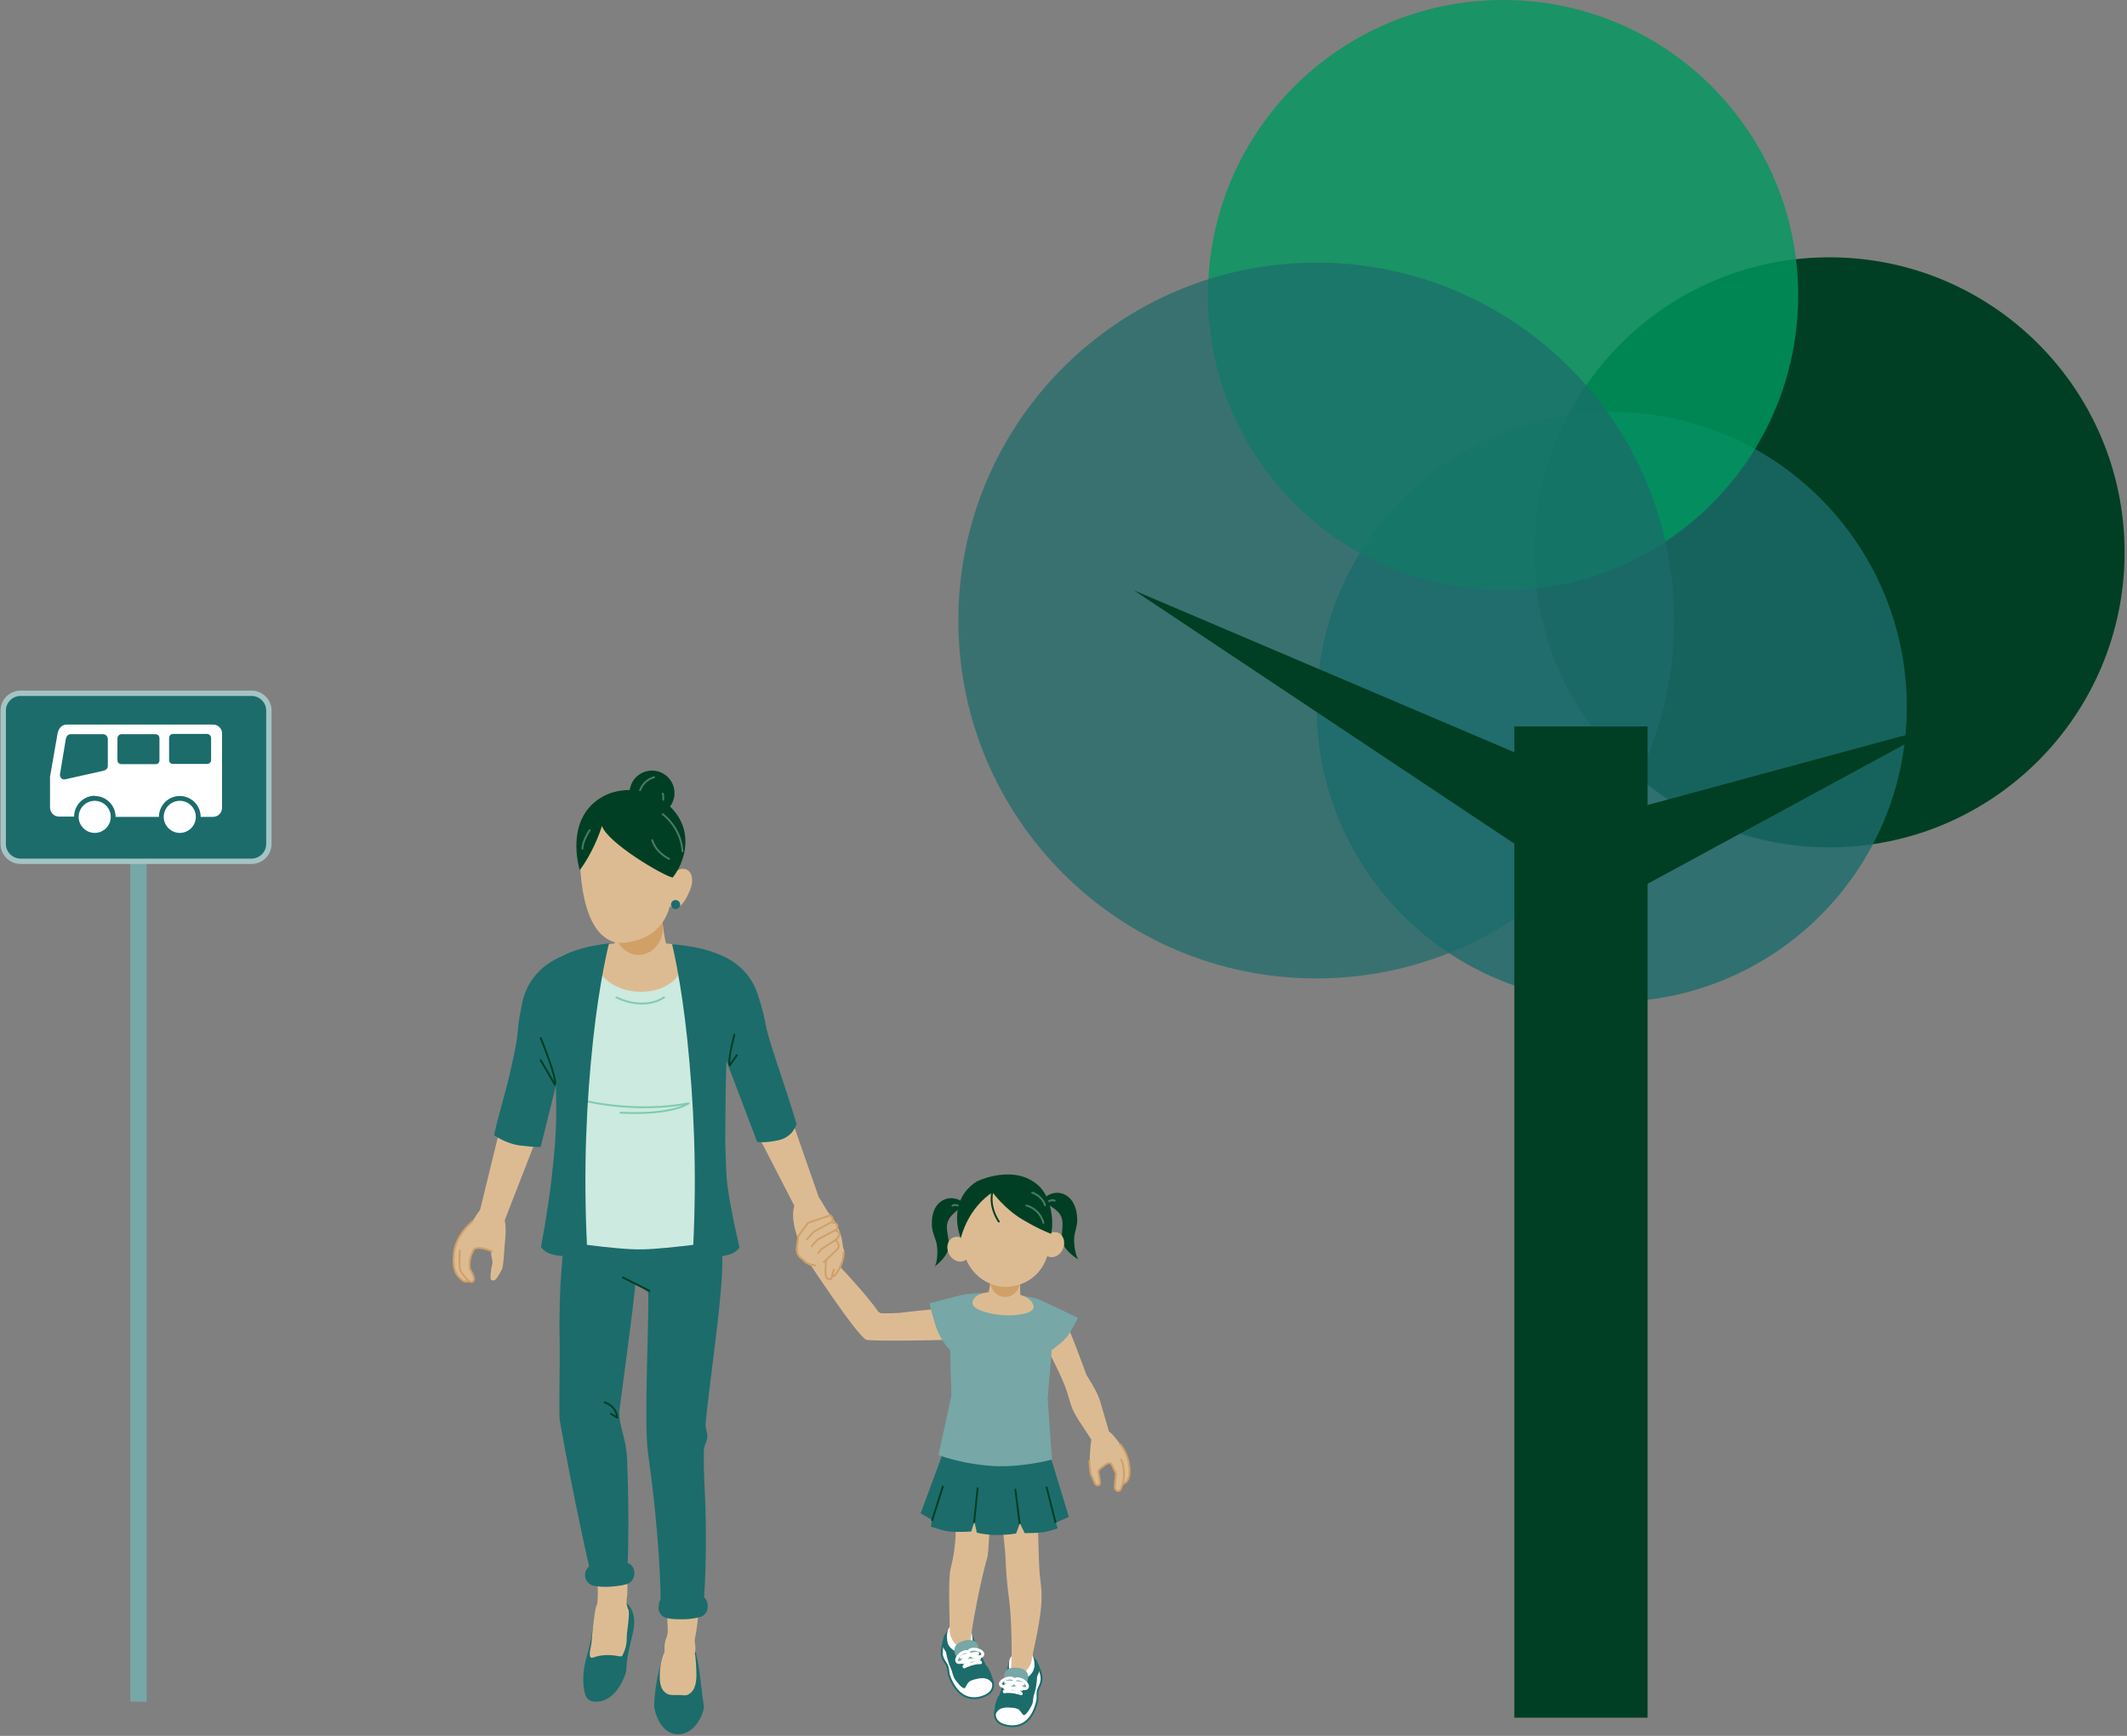 <svg xmlns="http://www.w3.org/2000/svg" width="795" height="649" fill="none">
  <rect width="100%" height="100%" fill="#808080" stroke="none"/>
  <g clip-path="url(#a)">
    <path fill="#003F23"
      d="M683.8 316.8c60.9 0 110.3-49.4 110.3-110.3S744.7 96.2 683.8 96.2s-110.3 49.4-110.3 110.3 49.4 110.3 110.3 110.3Z" />
    <path fill="#1C6C6C"
      d="M602.4 374.6c60.9 0 110.3-49.4 110.3-110.3S663.3 154 602.4 154s-110.3 49.4-110.3 110.3 49.4 110.3 110.3 110.3Z"
      opacity=".8" />
    <path fill="#00975F"
      d="M561.8 220.7c60.9 0 110.3-49.4 110.3-110.3S622.8 0 561.8 0 451.5 49.4 451.5 110.3s49.4 110.3 110.3 110.3"
      opacity=".8" />
    <path fill="#1C6C6C"
      d="M492 365.8c73.9 0 133.8-59.9 133.8-133.8S565.9 98.2 492 98.2 358.2 158.1 358.2 232 418.1 365.8 492 365.8Z"
      opacity=".7" />
    <path fill="#003F23" d="M566 271.6h49.8v370.6H566V271.6Z" />
    <path fill="#003F23"
      d="m602.4 337.7 121.8-66.1-121.8 33v33.1Zm-34.3-20.9-144.3-96.1 149.6 63.7-5.3 32.4Z" />
    <path fill="#1C6C6C"
      d="M244.5 637.8c0 1.7 2.2 10.6 8.9 10.6 6.8 0 9.7-8.4 9.7-10.1 0-.8-.6-4-.8-6.3-2.2-19.2-3.1-17.7-8.7-17.7-7.5 0-9.1 20.2-9.1 23.6v-.1Z" />
    <path fill="#DDBB92"
      d="M249.6 610.5c0-2.9-.3-6.7-.5-10.9 0-1.7 1.2-3.1 2.9-3.1h6.5c1.7 0 3.1 1.5 2.9 3.2-.5 5.4-1 10.2-1.7 13-.1.4-.1.9 0 1.3.4 2.2.2 3.9 0 4.1.4 1.7.6 6.3.6 8.4-.1 4.4-1.3 6-3 7-1 .6-2.2.2-3.6.2s-3.2.2-4.3-.4c-1.9-1.1-2.9-2.8-2.8-7.2 0-2.9.8-6.4 1.8-8.5 0-.5-.3-3.2.8-5.6.2-.4.3-.9.3-1.4l.1-.1Z" />
    <path fill="#1C6C6C"
      d="M229.6 597.9c3.7 0 6.2 2.2 7.1 5.6 1.5 5.7-2.3 11.5-2.6 20.8 0 1.5-4 13.2-12.6 11.8-2.8-.5-3.4-3.6-3.5-8.3-.1-4.7 1.9-10.4 2.5-13 1-4.8 1.4-9.7 2-11.5 1.4-4.5.9-5.3 5.4-5.4h1.7Z" />
    <path fill="#DDBB92"
      d="M223.2 600c.6-4.4 0-11.2-.6-15.3-.2-1.7 1-3.2 2.7-3.3l5.8-.3c1.6 0 3 1.2 3.1 2.8.2 4.4.6 11.8 0 14v1.5c0 .6.3 1.6.6 2.3.8.6-.5 8.7-.5 9.4 0 2.9-.2 5-1.7 7.9-.4.8-2.1-.4-6.4-.2-4.1.2-5.1 1.7-5.6.6-.6-1.4.6-4.2.6-6.7 0-.5.9-9.8 1.6-12 .7-2.2.2-.4.2-.7h.2Z" />
    <path fill="#1C6C6C"
      d="m211.1 454.6 28.5 2 28.5-2c2.5 9.3 2.1 19.5 1.2 29.3-1.1 13.2-4.3 35-5.6 48.6-.1 1.2.8 3.4.7 4.6-.1 2-1.2 3-1.3 5.1-.2 8.1.4 15.3.6 21.8.5 19-.4 33.4-.9 37.3-.5 3.9-1.3 2.5-2.7 2.6-2.4.1-6.2.3-10.7-.3-1.5-.2-2.6-1.5-2.5-3 .1-5.1-.2-25.5-4.7-57.4-1.7-12 .7-54.4 0-60.2l-4.7-3.1c-.6 7.8-5.9 46.5-6 47.5-.2 6.3 2.5 9.6 2.9 18.2.8 20.4.4 38 0 42.6 0 1.4-1.2 2.6-2.6 2.7-7.2.8-10.5.1-10.9-2.3 0 0-5.9-24.8-11.7-57.7-.3-1.5.1-25.7 0-27.3-.5-27.8 1.4-29.4 1.9-49Z" />
    <path stroke="#003F23" stroke-linecap="round" stroke-linejoin="round" stroke-width=".7"
      d="m232.8 477.6 9.9 5" />
    <path fill="#1C6C6C"
      d="M246.1 601c0 2 1.3 3.6 3.3 4 2 .4 3.5.4 6 .4s4.4-.4 6.1-.8c1.8-.4 3-2 3-3.8v-.7c0-2.4-2.2-4.2-4.6-3.8-1.6.3-3.4.5-4.9.5-1.4 0-3-.2-4.4-.4-2.3-.3-4.3 1.4-4.4 3.7v.9h-.1Zm-9-12.7c0 1.9-1.2 3.5-3 4s-3.4.7-5.8.9c-2.3.2-4.5 0-6.2-.3-1.8-.3-3.2-1.7-3.4-3.5-.3-2.6 1.7-4.7 4.2-4.6 2.5.1 3.6.1 5.1 0 1.5-.1 2.9-.4 4.3-.7 2.4-.5 4.8 1.3 4.8 3.8v.4Z" />
    <path stroke="#003F23" stroke-linecap="round" stroke-linejoin="round" stroke-width=".7"
      d="M226 524.3s4.3 1.2 4.7 5.7l-2.3-1.4" />
    <path fill="#DDBB92" d="m188.1 457.6-9.3-2.6 10.7-43.9 14.1 6.7-15.5 39.8Z" />
    <path fill="#DDBB92"
      d="M180 452c-1 .5-1.6 1.9-3.5 4.7-.6.7-4.6 3.6-6.4 9.3-.5 1.5-.6 3.4-.7 5.3 0 2.3.6 4.8 1.8 6 .9.9 1.7 2 3.1 2 1.4 0 .2-1 .8-.4.5.5 1.2.9 1.8 0 .6-1-.4-2.5-1.4-4.5-.5-4 1.1-6.2 1.4-7 1.3-1.9 6.8.5 6.8.5-.5 1.5.7 3.3.3 4.7-.4 1.4-1 5.5-.4 5.9 1.6.9 2.4-1.1 3.9-3.7.7-1.2.9-6.6 1-7.8.6-5.8.9-10.4-.6-12.4-.7-.9-6.4-3.4-7.9-2.7v.1Z" />
    <path stroke="#D0A067" stroke-linecap="round" stroke-linejoin="round" stroke-width=".7"
      d="M176.6 456.6c-.6.7-4.6 3.6-6.4 9.3-.5 1.5-.6 3.4-.7 5.3 0 2.3.6 4.8 1.8 6 .9.9 1.7 2 3.1 2 1.4 0 .2-1 .8-.4.5.5 1.2.9 1.8 0 .6-1-.4-2.5-1.4-4.5-.5-4 1.1-6.2 1.4-7 1.3-1.9 6.8.5 6.8.5" />
    <path stroke="#D0A067" stroke-linecap="round" stroke-linejoin="round" stroke-width=".7"
      d="M175.1 478.9c-.9-.8-3.1-3.4-3.2-4.5-.4-2.5 0-6 0-6.9" />
    <path fill="#1C6C6C"
      d="M184.7 424.4c1.6-7.8 3.8-13.9 6.2-24.5 4-17.5 1.5-11.6 4.3-25 3-14.2 16.1-17.8 16.1-17.8l1.6 28.1-10.8 43.6s-1.7.2-7.5-.5c-5.7-.7-9.9-3.9-9.9-3.9Z" />
    <path fill="#DDBB92" d="m297 451 9-3.5-14.1-40.4-13.4 8L297 451Z" />
    <path fill="#1C6C6C"
      d="M297.7 420.1c-2.3-7.6-4.2-13.3-7.6-23.6-5.7-17-2.6-11.4-6.8-24.5-4.4-13.8-17.8-16.1-17.8-16.1l1.2 28.1 16.3 42.9s2.3.6 8-.6c5.6-1.3 6.7-6.1 6.7-6.1v-.1Z" />
    <path fill="#CCEADF"
      d="m271.4 463.8-.8-101.7s-18.1-7.4-19.6-7.9c-2.6-.7-20.6-.3-23.2.2-1.5.3-17.8 8.4-17.8 8.4l-2.2 101s23 3.6 32.5 3.3c9.6-.2 31.1-3.3 31.1-3.3Z" />
    <path stroke="#80CBAF" stroke-linecap="round" stroke-linejoin="round" stroke-width=".7"
      d="M219.7 411.8s18.3 4.4 37.7.7c0 0-6 4.5-25.5 3.5" />
    <path fill="#DDBB92"
      d="M253 365.2c2.2-3.1 2.2-6.7 2.2-8.6 0-3.7-3.3-4.1-15.5-4.1s-16.1.3-16.1 4-.2 5.6 1.9 8.7c0 0 4.5 5.6 14.1 5.6s13.5-5.6 13.5-5.6h-.1Z" />
    <path stroke="#80CBAF" stroke-linecap="round" stroke-linejoin="round" stroke-width=".7"
      d="M230.4 372.9s9.7 5.2 17.8 0" />
    <path stroke="#DDBB92" stroke-linecap="round" stroke-linejoin="round" stroke-width=".7"
      d="m225.4 358.3 8.7.4 2.3 1.5m16.8-1.9-8.7.4-2.3 1.5" />
    <path fill="#DDBB92" d="M247 334.5c.1 6 .7 13.9 2.5 20.8h-20.4c1.8-6.6 2.3-14.7 2.5-20.8H247Z" />
    <path fill="#D0A067"
      d="M238.7 357c5.026 0 9.1-4.567 9.1-10.2 0-5.633-4.074-10.2-9.1-10.2s-9.1 4.567-9.1 10.2c0 5.633 4.074 10.2 9.1 10.2Z" />
    <path fill="#1C6C6C"
      d="M227.6 352.8s-3.5 13.6-5.9 35.8c-2.5 23.3-3.7 48.1-2.3 77.1.1 2.6-3.3 4-6 4-5.2 0-9.3-.6-11.2-3.5 0 0 2.8-14.7 4.1-26.8.9-8.6 1.6-14.8 1.6-24.2 0-24.6-3.5-52.6-.1-56.1 0 0 4.5-4.6 19.8-6.4v.1Zm23.6.2s3.4 13.6 5.7 35.8c2.4 23.3 3.6 48.1 2.2 77.1-.1 2.6 3.3 4 6 4 5.2 0 9.3-.6 11.3-3.5 0 0-4.2-17.7-4.8-26.1-.6-8.4-.4-17.6-.4-27 0-24.6 2.7-51.6-.6-55.1 0 0-3.2-3.7-19.4-5.2Z" />
    <path stroke="#003F23" stroke-linecap="round" stroke-linejoin="round" stroke-width=".7"
      d="M274.5 386.8s-2.6 9.5-1.7 11.5l2.6-3.8m-73.3-6.4s6.3 15.3 5.3 17.4l-5.3-9.1" />
    <path fill="#DDBB92"
      d="M300.8 447.1c1.8-.5 2.7-1.5 4.2-.6 1 .6 2.6 3.6 4.4 6.6.7.9 6 6.4 5.7 15.4-.2 6.5-6.2 12.6-3.7 6.4-.5 1.5-.8 3.9-1.5 3.7-1.1-.3-2.2.3-1.4-7.2-.6-2.6-.4-3.5-.8-4.2-.6-.9-1.2-3-1.5-3.8-1.2-2-3.5-.2-3.5-.2.5 1.6.8 2.1 1.1 3.6.3 1.7 1.1 5.9.4 6.2-2.6 1.1-3.1-2.5-4.5-5.2-.7-1.3-1.6-5.2-2-6.3-1.8-5.8-1.6-10.2 0-12.1 1.6-1.9 1.9-2 3-2.3h.1Z" />
    <path stroke="#DDBB92" stroke-linecap="round" stroke-linejoin="round" stroke-width=".7"
      d="M311.5 474.5c.7-1.6 1.4-5.1.9-6.9-.6-1.8-.9-3.4-1.4-4.2m2.1-.8s1.4 2.7 2.1 5.1" />
    <path fill="#DDBB92"
      d="M250.8 329.8c-.9 3.1-2.9 8.4-.1 9.2 2.8.9 4.7-.2 7.2-6.2 1.3-2.9 1.2-6.9-1.6-7.8-2.8-.9-4.5 1.6-5.5 4.7v.1Z" />
    <path fill="#DDBB92"
      d="M216.8 314.9s-2.1 35.2 14.2 37.6c0 0 16.4 1.1 19.7-15.1 0 0 3.1-7.9 3-19.2 0-6.2-3-21.4-19.7-21.3-7.6 0-14.9 5.5-17.1 18h-.1Z" />
    <path fill="#1C6C6C" d="M252.5 339.9a1.7 1.7 0 1 0 0-3.4 1.7 1.7 0 0 0 0 3.4Z" />
    <path fill="#003F23" d="M243.7 304.9a8.4 8.4 0 1 0 0-16.8 8.4 8.4 0 0 0 0 16.8Z" />
    <path stroke="#4C7965" stroke-linecap="round" stroke-linejoin="round" stroke-width=".7"
      d="M244.5 290.6s-5.5 1.1-5.9 8m9.1-1.9s1.1 2.8-1.5 5.6" />
    <path fill="#003F23"
      d="M248.8 300.1c7.5 6 8.2 13.5 6.8 19.4-1.3 5.3-4.2 8.6-4.2 8.6-3.9-.9-24.3-13-26.4-19.3-2.2 6.9-5.7 13.1-8.3 16.5 0 0-6.2-19.4 8.8-27.6 6.1-3.3 16-3.6 23.3 2.3v.1Z" />
    <path stroke="#4C7965" stroke-linecap="round" stroke-linejoin="round" stroke-width=".7"
      d="M220.4 310.4s-2.6 3.7-2.7 6.9m30-12.9s6.8 4.8 7.4 13.9m-5 2.8s-5-2.3-6.3-7" />
    <path fill="#DDBB92"
      d="M365.3 495.2c-.3-1.9-.7-5.3-5.6-6-3.8-.6-17.6.9-21.3 1.4-3.4.5-6.8.4-9.7.4-5.5-8.1-18.7-21.6-18.7-21.6l-8.3 1.6s18.5 28.3 22.1 29.9c1.5.6 27.4.2 29.4 0 10.7-1.2 12.5-3.4 12.2-5.7h-.1Zm25.7 8.6.8-15.3s6.1 4.4 8.2 9.6c1.9 4.6 6 15.6 6.1 16 .8 1.3 3.9 5.9 5.1 9.8.7 2.2 4.6 15.9 4.6 15.9-.8 2.3-5.3 3.2-6.1 1.4-1.1-2.3-6.7-10.1-8.1-12.9-1.6-2.9-2-6.1-3.6-10.2-3-7.4-6.9-14.3-6.9-14.3h-.1Z" />
    <path fill="#fff" stroke="#1C6C6C" stroke-linecap="round" stroke-linejoin="round"
      stroke-width=".7"
      d="M373.5 634.3s-.8 2.1-1.5 5.2c-1 4.1 2.7 5.2 2.7 5.2s10 4.4 13-8.9c.3-1.5-.2-3 .5-4.5 1.5-3.3 1.8-4.3-1.1-10.4l-13.5 13.5-.1-.1Z" />
    <path fill="#1C6C6C"
      d="M373.6 633.5s2.4-6.9 3.5-12.4c0 0 9-.9 8.8-2 1.1 1.1 1.6 1.1 2.8 4.9 0 0-.1.7-1.1 2.9 0 0 0 3.2-.9 6s-.3 2.9-1 4.5c0 0-2.4 4.9-3.4 3.6-1.5-1.9-1.2-2.4-5.1-2.6-4.6-.3-5 2.6-5.2 2.8-.3.4-.7-5.1 1.8-7.7h-.2Z" />
    <path fill="#fff"
      d="M386.5 623.5c-.3 2.9-4.4 5.3-6.6 5-2.3-.3-3.1-4.4-2.7-7.3.3-2.9 4.1-4.4 6.4-4.2 2.3.3 3.3 3.5 3 6.5h-.1Z" />
    <path fill="#DDBB92"
      d="M386.5 558.7c-.2-1.2-8.8-1.1-11.7.8-2.5 1.6.7 12.1 1.1 24.7 0 2.1.8 10.8 1.1 12.5 1.2 7.8 1.3 23 .9 26.9 0 .2 0 3.3 3.8 2.2 2.5-.7 3.8-4.2 3.8-4.5.6-4.1 3.9-16.6 3.8-24.4 0-4.2-.7-7.4-.8-9.7-.7-13.1 0-17.6-2-28.5Z" />
    <path fill="#77A7A7"
      d="M380 623.5c-2.5-.2-4.6.6-4.7 3.2 0 .5 0 1 .1 1.5 0 0-1.3 3.6 3.4 4.2 4.7.5 5.2-3.8 5.2-3.8.1-.4.2-.8.3-1.3.2-2.6-1.8-3.6-4.3-3.8Z" />
    <path stroke="#fff" stroke-linecap="round" stroke-miterlimit="10" stroke-width="1.1"
      d="M382.1 631.1s-1.9-2.7-6.2-2.2" />
    <path stroke="#fff" stroke-linecap="round" stroke-miterlimit="10" stroke-width="1.1"
      d="M382.3 629.6s-2.8-1.6-6.5.7m5.9 2.9s-1.9-2.7-6.2-2.2m6.1 2.2s-3.5-1.2-6.2-.7" />
    <path stroke="#fff" stroke-linecap="round" stroke-miterlimit="10" stroke-width="1.1"
      d="M381.9 631.6s-2.8-1.6-6.5.7M383.918 630.917c.407-.657-.29-1.827-1.557-2.613-1.267-.785-2.625-.89-3.032-.233-.408.658.289 1.827 1.557 2.613 1.267.786 2.625.89 3.032.233Z" />
    <path stroke="#fff" stroke-linecap="round" stroke-miterlimit="10" stroke-width="1.1"
      d="M376.963 630.286c1.411-.48 2.354-1.463 2.104-2.195-.249-.732-1.595-.936-3.007-.455-1.411.48-2.354 1.463-2.104 2.195.249.732 1.595.936 3.007.455Z" />
    <path fill="#fff" stroke="#1C6C6C" stroke-linecap="round" stroke-linejoin="round"
      stroke-width=".7"
      d="M368.6 623.1s1.1 2 2.2 4.9c1.6 3.9-1.9 5.6-1.9 5.6s-9.3 5.8-14.1-7c-.5-1.4-.2-3-1.1-4.4-2-3.1-2.4-4-.4-10.5l15.3 11.4Z" />
    <path fill="#1C6C6C"
      d="M368.4 622.3s-3.4-6.5-5.2-11.8c0 0-9 .4-9-.8-.9 1.2-1.4 1.3-2.1 5.3 0 0 .2.7 1.5 2.7 0 0 .5 3.2 1.7 5.8.6 1.2.7 2.8 1.6 4.3 0 0 3.1 4.5 3.9 3.1 1.2-2 .9-2.5 4.7-3.3 4.5-.9 5.3 1.9 5.5 2.1.4.4 0-5.1-2.9-7.4h.3Z" />
    <path fill="#fff"
      d="M354.2 614.2c.7 2.8 5.1 4.6 7.3 4 2.2-.6 2.4-4.8 1.7-7.6s-4.7-3.8-6.9-3.2c-2.2.6-2.8 4-2.1 6.8Z" />
    <path fill="#DDBB92"
      d="M358.7 550c.4-1.2 10.2-1.1 12.9 1.2 2.3 1.9-.4 5.3-1.5 16.6-.2 2.1-.6 13.1-1.1 14.6-2.3 7.6-5.9 26.3-6.1 30.1 0 .2-1.1 4.6-4.7 2.9-2.3-1-3.2-4.7-3.2-4.9 0-4.2-.7-19.9.3-24 2.6-10.1 1.8-18 1.7-14.1.2-13-1.9-11.9 1.6-22.5l.1.1Z" />
    <path fill="#77A7A7"
      d="M360.6 613.3c2.5-.5 4.6 0 5.1 2.5.1.5.1 1 0 1.5 0 0 1.8 3.4-2.8 4.6-4.6 1.2-5.7-3-5.7-3-.2-.4-.3-.8-.4-1.2-.5-2.5 1.3-3.8 3.8-4.3v-.1Z" />
    <path stroke="#fff" stroke-linecap="round" stroke-miterlimit="10" stroke-width="1.1"
      d="M359.6 621.1s1.5-2.9 5.8-3" />
    <path stroke="#fff" stroke-linecap="round" stroke-miterlimit="10" stroke-width="1.1"
      d="M359.2 619.6s2.6-2 6.5-.2m-5.4 3.7s1.5-2.9 5.8-3m-5.7 3.1s3.3-1.7 6.1-1.6" />
    <path stroke="#fff" stroke-linecap="round" stroke-miterlimit="10" stroke-width="1.1"
      d="M359.9 621.6s2.6-2 6.5-.2M360.721 620.598c1.146-.954 1.673-2.21 1.178-2.804-.495-.594-1.825-.302-2.97.653-1.146.955-1.673 2.21-1.178 2.804.495.594 1.825.302 2.97-.653Z" />
    <path stroke="#fff" stroke-linecap="round" stroke-miterlimit="10" stroke-width="1.1"
      d="M367.344 618.568c.144-.76-.926-1.602-2.39-1.881-1.465-.28-2.77.109-2.915.869-.145.759.925 1.602 2.39 1.881 1.465.28 2.77-.11 2.915-.869Z" />
    <path fill="#1C6C6C"
      d="m352.3 543.6-8.2 22.2 4.3 2.5-.5 2.4s4.5 1.7 7.2 1.9c2.7.3 7.9 0 7.9 0l1.2-3.7.9 4.1s2.6.8 7.2.9c4.6 0 7.5-.6 7.5-.6l1.4-3.8 1.8 3.7s4.3 0 6.8-.3c2.5-.4 5.1-1.4 5.3-1.4.5 0-.5-2.2-.5-2.2l4.9-2.2-7-23-40.2-.2v-.3Z" />
    <path stroke="#003F23" stroke-linecap="round" stroke-linejoin="round" stroke-width=".7"
      d="m352.4 555.8-4 12.6m17-12-1.3 12.7m15.4-12.2 1.6 12.5m10.1-13.3 3.3 13" />
    <path fill="#77A7A7"
      d="M350.8 544s7.4 3 18.9 4c11.4 1 23.5-2.3 23.5-2.3l-1.6-22.8 1.5-18.2s4.3-2.9 6-5.3c1.7-2.4 3.8-6.7 3.8-6.7l-13.3-6.3s-2.3-1.8-13.7-2.6c-8-.6-13.3-.3-16.1.3-1.9.4-12.4 3.2-12.4 3.2s1.6 6.5 2.6 9.2c1.8 5.1 5.1 8.3 5.1 8.3l.5 16.9-4.8 22.3Z" />
    <path fill="#DDBB92"
      d="M386.3 488.5c.4 2.4-5.7 3.6-11.6 3.2-5.9-.5-11.7-2.4-11.2-4.8.4-2.2 2.8-4.5 11.8-3.8 9.4.7 10.8 3.8 11.1 5.5l-.1-.1Z" />
    <path fill="#DDBB92"
      d="M370.6 475.1c-.4 3.2-.5 7.1-1.8 10.4l12.9 1c-.7-3.4-.3-7.3-.3-10.6l-10.8-.8Z" />
    <path fill="#D0A067"
      d="M375.7 484.9c3.093 0 5.6-2.686 5.6-6s-2.507-6-5.6-6c-3.093 0-5.6 2.686-5.6 6s2.507 6 5.6 6Z" />
    <path stroke="#DDBB92" stroke-linecap="round" stroke-linejoin="round" stroke-width=".7"
      d="M328.7 491s-2 .9-2.2 2.1" />
    <path fill="#DDBB92"
      d="M411.2 535.5c2.2-.8 3.1-1.5 6.4 3 .5.6 4.7 5.7 4.7 11.7 0 4.4-2.5 4.7-2.6 4.6-.3 1.1-.7 2.2-1.1 2.5-.6.4-2.1 0-1.8-2 .2-1.8.5-4.2.4-4.4-.4-1.1-1.4-2.8-1.6-3.4-.9-1.2-2.5.2-2.5.2-.9.8-2.8 1.7-2.5 2.7.3 1.1 1 4.4.4 4.7-1.9 1-1.8-1.6-2.9-3.3-.5-.8-.8-4.9-.8-5.6 0-1.8.3-6.6.6-7.8.7-3.3 1.6-2.2 3.3-2.9Z" />
    <path stroke="#D0A067" stroke-linecap="round" stroke-linejoin="round" stroke-width=".7"
      d="M407.2 546.2c0 .8.3 4.8.8 5.6 1.1 1.7 1 4.2 2.9 3.3.5-.3-.1-3.5-.4-4.7-.2-1 1.6-1.8 2.5-2.7 0 0 1.6-1.4 2.5-.2.2.5 1.1 2.3 1.6 3.4 0 .2-.2 2.6-.4 4.4-.3 2.1 1.2 2.4 1.8 2 .4-.3.8-1.4 1.1-2.5 0 0 2.5-.2 2.6-4.6 0-6-3-9.7-3.6-10.3" />
    <path stroke="#D0A067" stroke-linecap="round" stroke-linejoin="round" stroke-width=".7"
      d="M419 545.7s1.9 2.7.7 9.1" />
    <path stroke="#DDBB92" stroke-linecap="round" stroke-linejoin="round" stroke-width=".7"
      d="M401.5 518.2s1.9-1.5 3.4-1.5" />
    <path fill="#003F23"
      d="M356.2 448c-2.9-.4-8.1 1.6-7.9 9.8 0 2.2.8 4.1 1.5 6.1.8 2.3.8 7.4-.4 9.6 2.3-1.8 3.3-3.1 4-4.2 2.8-4.1 0-7.6.6-11.6.5-3 3.1-4.4 4.9-6.2 2.4-2.3-1-3.3-2.7-3.5Z" />
    <path stroke="#4C7965" stroke-linecap="round" stroke-linejoin="round" stroke-width=".7"
      d="M356 450.8s1-.8 2.9.3" />
    <path fill="#003F23"
      d="M393.8 446.1c2.8-.7 8.2.8 8.8 9 .2 2.2-.4 4.1-.9 6.2-.6 2.4 0 7.5 1.3 9.6-2.4-1.6-3.6-2.8-4.4-3.8-3.2-3.8-.7-7.6-1.7-11.5-.8-2.9-3.5-4-5.5-5.6-2.6-2.1.7-3.5 2.3-3.9h.1Z" />
    <path stroke="#4C7965" stroke-linecap="round" stroke-linejoin="round" stroke-width=".7"
      d="M394.2 448.9s-1-.7-2.8.6" />
    <path fill="#DDBB92"
      d="M397.324 466.872c1.023-2.446.2-5.119-1.838-5.972-2.038-.852-4.52.439-5.543 2.885-1.023 2.445-.2 5.119 1.838 5.972 2.038.852 4.52-.439 5.543-2.885ZM360.557 471.267c1.945-1.048 2.503-3.789 1.246-6.123-1.257-2.334-3.853-3.377-5.798-2.33-1.945 1.047-2.503 3.789-1.246 6.123 1.257 2.334 3.852 3.377 5.798 2.33Z" />
    <path fill="#DDBB92"
      d="M359.1 462.8c1.3 14.2 11 18.6 17.5 18.3 6.1-.3 16.2-4.4 16-20.2-.1-10.5-8.3-18.6-17.9-18.1-9.6.5-16.6 9.6-15.6 20Z" />
    <path fill="#003F23"
      d="M388.3 443.4c-9.2-8.6-23.2-1.7-23.2-1.7-11.7 7.5-6 21.2-6 21.2 3.4-12.4 11.9-17.1 11.9-17.1s4.4 6.1 11.1 10.1c6.9 4.1 10.8 5.4 10.8 5.4 1.2-6-.5-14-4.5-17.8l-.1-.1Z" />
    <path stroke="#003F23" stroke-linecap="round" stroke-linejoin="round" stroke-width=".7"
      d="M370.9 445.8s-1.5 4.8 2.4 10.9" />
    <path stroke="#4C7965" stroke-linecap="round" stroke-linejoin="round" stroke-width=".7"
      d="M383.6 450.7s4.9 1 6.4 6.5m-4.2-11.3s3.7 1.1 4.8 4.7" />
    <path fill="#DDBB92"
      d="m297.7 466.7.6-4.6 3.6-4.9 5.6-1.9 2.7-.9s1.7.9.5 2.7c0 0 3.4-.4 1.8 3.1 0 0 2.7.7-.3 3.4 0 0 2.6 2.2.1 4l-3.4 3.2-3.6 2.1s-2.6 1.1-4.9-1.5c-2.3-2.6-2.6-1.3-2.9-4.8l.2.1Z" />
    <path stroke="#D0A067" stroke-linecap="round" stroke-linejoin="round" stroke-width=".7"
      d="m307.9 471.9 4.5-4.3c2.5-1.8-.1-4-.1-4 3-2.7.3-3.4.3-3.4 1.5-3.5-1.8-3.1-1.8-3.1 1.1-1.8-.5-2.7-.5-2.7l-2.7.9-5.6 1.9-3.6 4.9-.6 4.6c.3 3.5 1.2 3 2.9 4.8 0 0 1.1 1.3 4 1.6" />
    <path stroke="#D0A067" stroke-linecap="round" stroke-linejoin="round" stroke-width=".7"
      d="m310.2 457.2-6 3.3-2.6 2.8m10.8-3.5-6.9 3.7-2.1 2.4m8.9-2.3L307 467l-1.2 1.5" />
    <path fill="#77A7A7" d="M48.7 261.8h6.1v374.4h-6.1V261.8Z" />
    <path fill="#1C6C6C" stroke="#A4C4C4" stroke-miterlimit="10" stroke-width="2"
      d="M94 259.2H7.7a6.5 6.5 0 0 0-6.5 6.5v49.8a6.5 6.5 0 0 0 6.5 6.5H94a6.5 6.5 0 0 0 6.5-6.5v-49.8a6.5 6.5 0 0 0-6.5-6.5Z" />
    <path fill="#fff" fill-rule="evenodd"
      d="M35.4 297.6c4.3 0 7.8 3.5 7.8 7.8h16.2c0-4.3 3.5-7.8 7.8-7.8s7.8 3.5 7.8 7.8h4.6c1.9 0 3.4-1.5 3.4-3.4v-27.8c0-1.8-1.5-3.3-3.3-3.3H24.9c-1.9 0-3.1 1.6-3.4 3.4l-2.8 16.1v11.5c0 1.9 1.5 3.4 3.4 3.4h5.6c0-4.3 3.5-7.8 7.8-7.8l-.1.1Zm22.8-11.9H45.4c-.8 0-1.5-.6-1.5-1.4V276c0-.8.7-1.5 1.5-1.5h12.8c.8 0 1.4.7 1.4 1.5v8.3c0 .8-.6 1.4-1.4 1.4Zm-17.9.7c0 1-.8 1.6-1.8 1.8l-14.3 3.2c-.9.2-1.9-.8-1.8-1.8l2.2-13.3c.2-1 .8-1.8 1.8-1.8h12.1c1 0 1.8.8 1.8 1.8v10.1Zm22.9-2.2v-8.3c0-.8.6-1.5 1.4-1.5h12.8c.8 0 1.5.7 1.5 1.5v8.3c0 .8-.7 1.4-1.5 1.4H64.6c-.8 0-1.4-.6-1.4-1.4Z"
      clip-rule="evenodd" />
    <path fill="#fff" fill-rule="evenodd"
      d="M41.4 305.4c0-3.3-2.7-6-6-6s-6 2.7-6 6 2.7 6 6 6 6-2.7 6-6Zm25.8-6c-3.3 0-6 2.7-6 6s2.7 6 6 6 6-2.7 6-6-2.7-6-6-6Z"
      clip-rule="evenodd" />
    <path stroke="#D0A067" stroke-linecap="round" stroke-linejoin="round" stroke-width=".7"
      d="M315.4 468.2c-.2 6.5-6.2 12.6-3.7 6.4-.5 1.5-.8 3.9-1.5 3.7-1.1-.3-2.2.3-1.4-7.2" />
  </g>
  <defs>
    <clipPath id="a">
      <path fill="#fff" d="M0 0h794.1v648.5H0z" />
    </clipPath>
  </defs>
</svg>